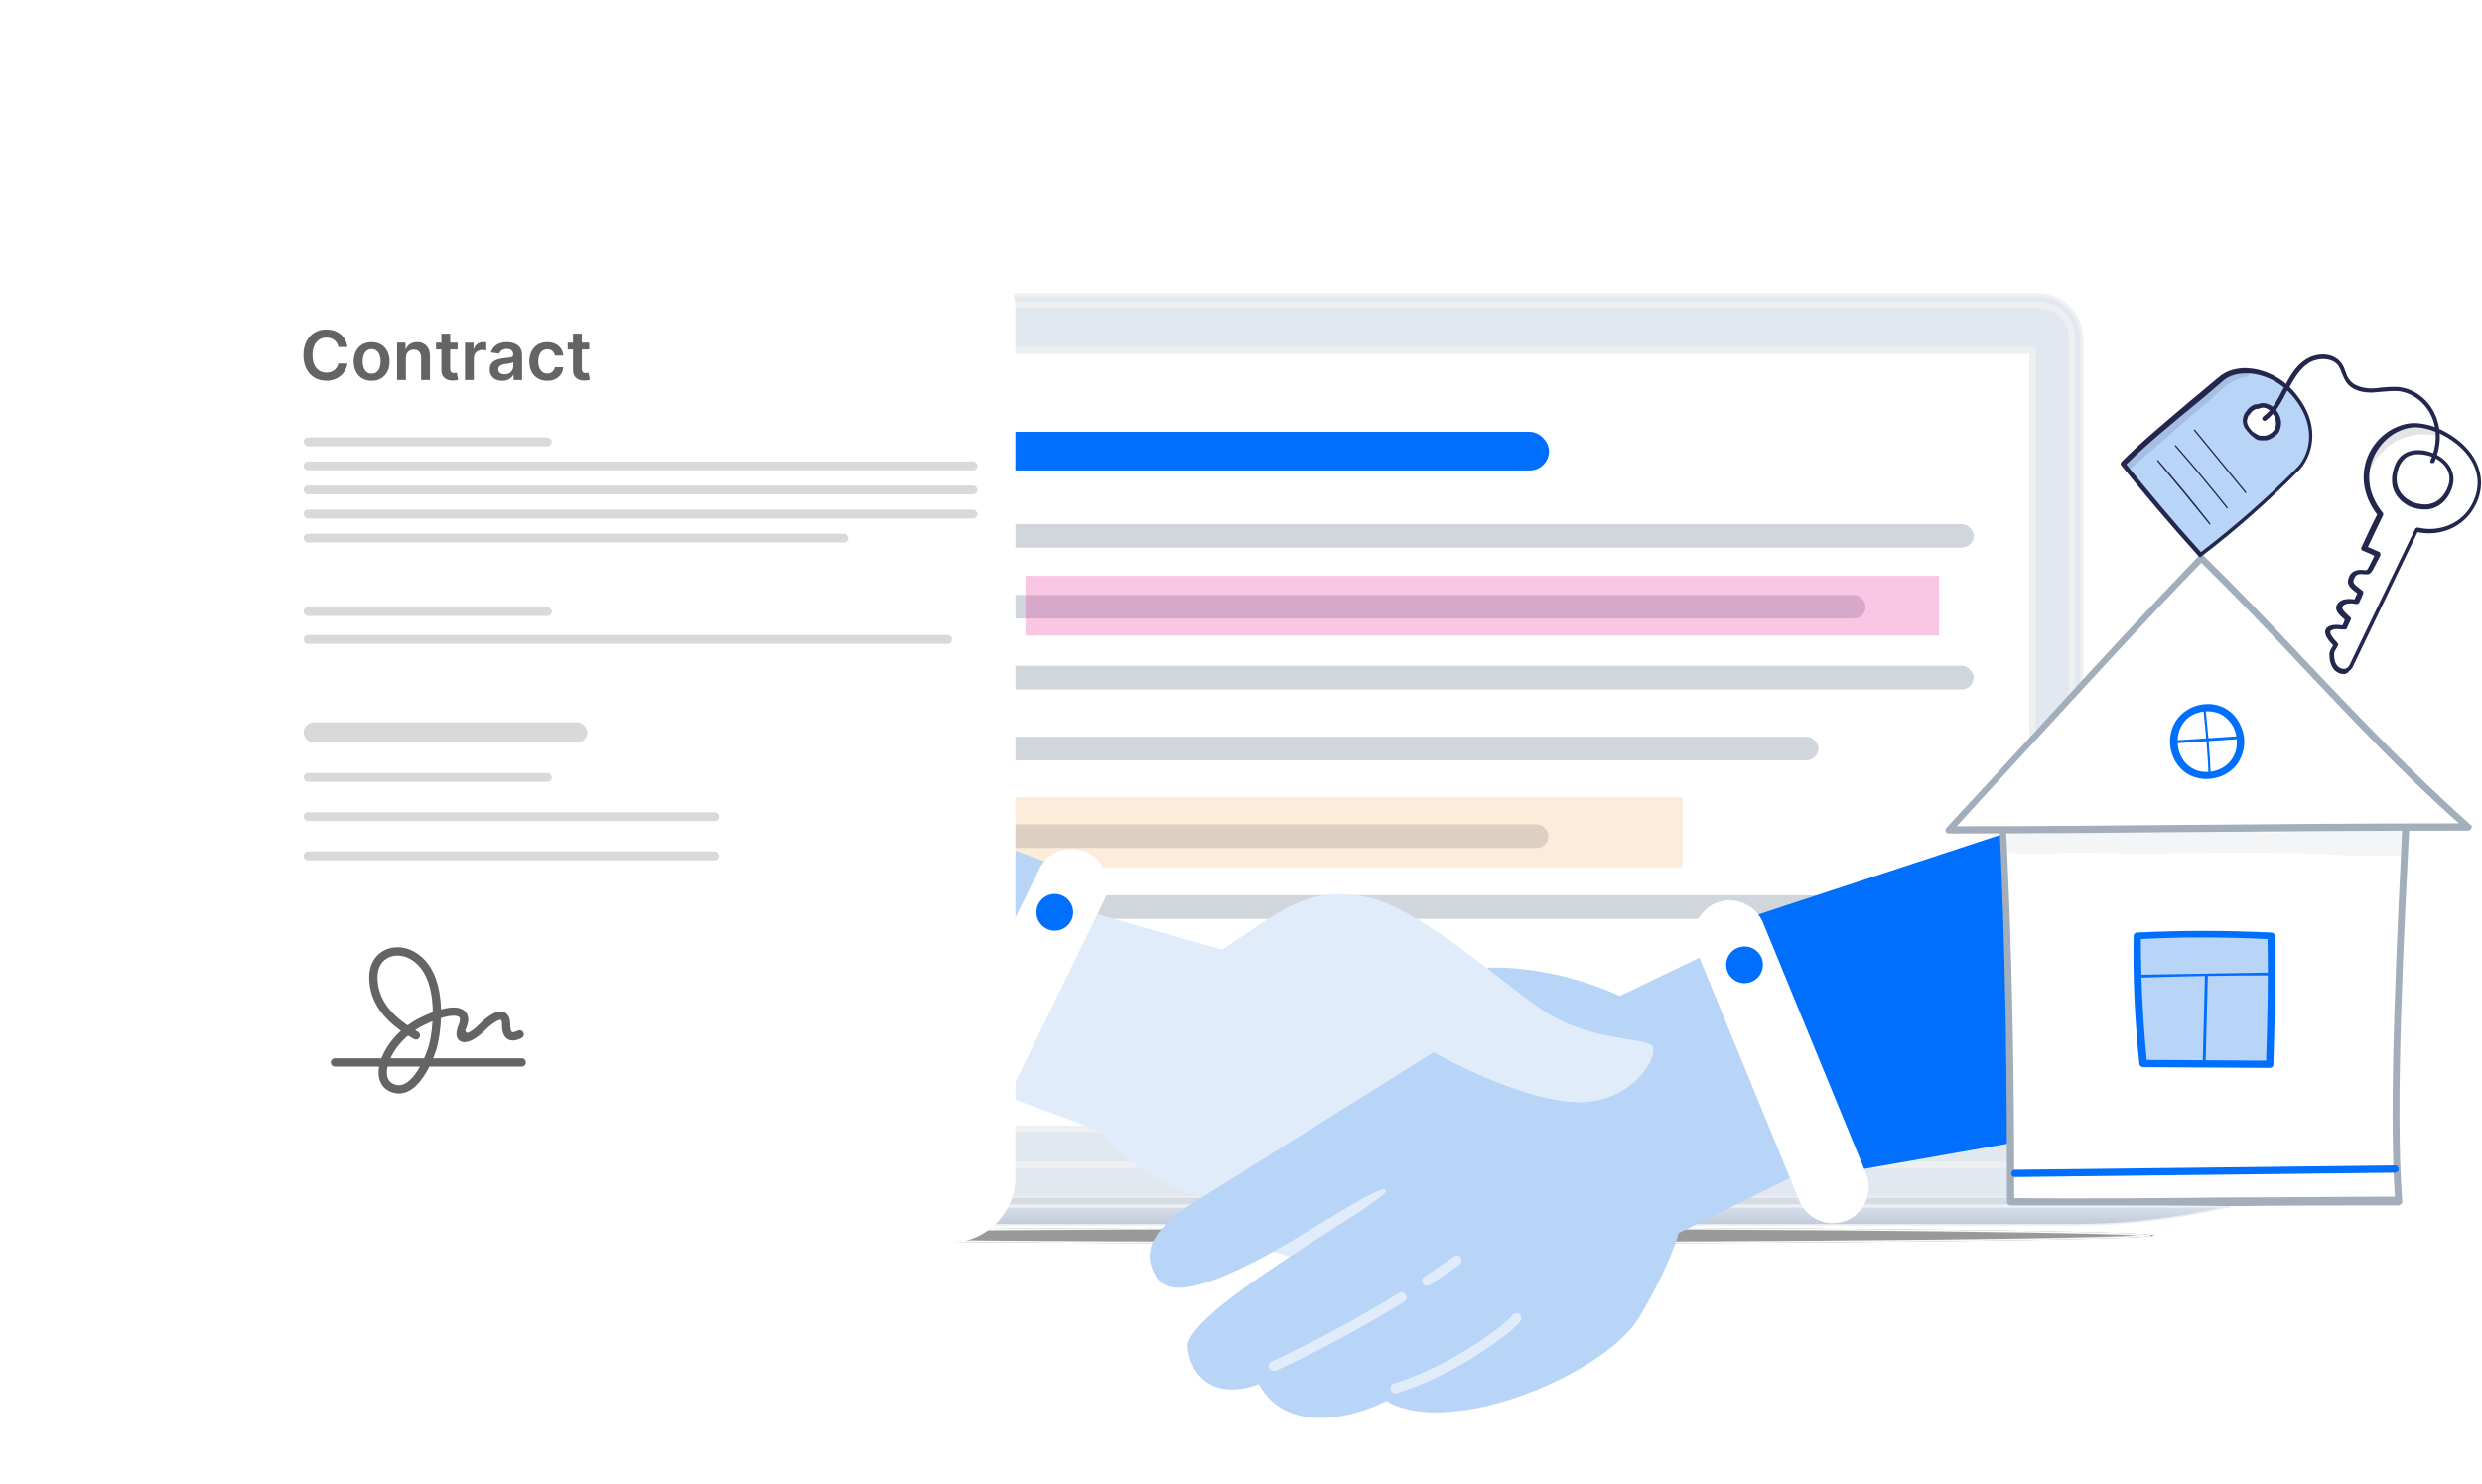 <svg width="644" height="385" viewBox="0 0 644 385" fill="none" xmlns="http://www.w3.org/2000/svg">
<g opacity="0.4" filter="url(#filter0_f_8954_44475)">
<ellipse cx="366.125" cy="320.632" rx="192.763" ry="2.13" fill="black"/>
<path d="M174.326 320.632C174.344 320.63 174.362 320.628 174.381 320.626C175.033 320.555 176.007 320.485 177.29 320.416C179.855 320.277 183.639 320.143 188.516 320.016C198.269 319.761 212.382 319.532 229.824 319.339C264.706 318.954 312.896 318.715 366.125 318.715C419.355 318.715 467.545 318.954 502.427 319.339C519.868 319.532 533.982 319.761 543.735 320.016C548.611 320.143 552.396 320.277 554.961 320.416C556.244 320.485 557.218 320.555 557.87 320.626C557.889 320.628 557.907 320.63 557.925 320.632C557.907 320.634 557.889 320.636 557.87 320.638C557.218 320.709 556.244 320.779 554.961 320.849C552.396 320.987 548.611 321.121 543.735 321.248C533.982 321.503 519.868 321.733 502.427 321.925C467.545 322.311 419.355 322.549 366.125 322.549C312.896 322.549 264.706 322.311 229.824 321.925C212.382 321.733 198.269 321.503 188.516 321.248C183.639 321.121 179.855 320.987 177.29 320.849C176.007 320.779 175.033 320.709 174.381 320.638C174.362 320.636 174.344 320.634 174.326 320.632Z" stroke="#EDEFF1" stroke-width="0.426"/>
</g>
<path d="M193.384 88.039C193.384 81.686 198.534 76.537 204.886 76.537H528.643C534.995 76.537 540.145 81.686 540.145 88.039V310.409C540.145 311.114 539.572 311.687 538.867 311.687H194.662C193.956 311.687 193.384 311.114 193.384 310.409V88.039Z" fill="#E2E8F0" stroke="#EDEFF1" stroke-width="0.852"/>
<path d="M195.94 87.613C195.94 82.907 199.754 79.093 204.46 79.093H529.069C533.774 79.093 537.589 82.907 537.589 87.613V302.315H195.94V87.613Z" fill="#E2E8F0" stroke="#EDEFF1" stroke-width="1.704"/>
<rect x="204.885" y="91.021" width="322.479" height="201.922" fill="white" stroke="#EDEFF1" stroke-width="1.704"/>
<path d="M151.423 311.261C151.423 310.908 151.709 310.622 152.062 310.622H579.762C580.115 310.622 580.401 310.908 580.401 311.261V312.752H151.423V311.261Z" fill="#E2E8F0"/>
<path d="M151.423 311.261C151.423 310.908 151.709 310.622 152.062 310.622H579.762C580.115 310.622 580.401 310.908 580.401 311.261V312.752H151.423V311.261Z" fill="url(#paint0_linear_8954_44475)"/>
<path d="M151.423 311.261C151.423 310.908 151.709 310.622 152.062 310.622H579.762C580.115 310.622 580.401 310.908 580.401 311.261V312.752H151.423V311.261Z" stroke="#EDEFF1" stroke-width="0.426"/>
<path d="M156 313.811L153.15 313.178H578.48L571.901 314.505C560.825 316.739 549.554 317.864 538.255 317.864H192.919C180.502 317.864 168.122 316.505 156 313.811Z" fill="#E2E8F0"/>
<path d="M156 313.811L153.15 313.178H578.48L571.901 314.505C560.825 316.739 549.554 317.864 538.255 317.864H192.919C180.502 317.864 168.122 316.505 156 313.811Z" fill="url(#paint1_linear_8954_44475)"/>
<path d="M156 313.811L153.15 313.178H578.48L571.901 314.505C560.825 316.739 549.554 317.864 538.255 317.864H192.919C180.502 317.864 168.122 316.505 156 313.811Z" stroke="#EDEFF1" stroke-width="0.426"/>
<path d="M336.943 312.752C336.104 312.752 335.563 312.681 335.217 312.564C334.88 312.451 334.746 312.301 334.683 312.143C334.61 311.963 334.611 311.736 334.628 311.422C334.629 311.395 334.63 311.368 334.632 311.34C334.644 311.125 334.657 310.88 334.639 310.622H397.609C397.591 310.88 397.604 311.125 397.616 311.34C397.618 311.368 397.619 311.395 397.621 311.422C397.637 311.736 397.638 311.963 397.566 312.143C397.502 312.301 397.368 312.451 397.032 312.564C396.685 312.681 396.144 312.752 395.305 312.752H336.943Z" fill="#E2E8F0"/>
<path d="M336.943 312.752C336.104 312.752 335.563 312.681 335.217 312.564C334.88 312.451 334.746 312.301 334.683 312.143C334.61 311.963 334.611 311.736 334.628 311.422C334.629 311.395 334.63 311.368 334.632 311.34C334.644 311.125 334.657 310.88 334.639 310.622H397.609C397.591 310.88 397.604 311.125 397.616 311.34C397.618 311.368 397.619 311.395 397.621 311.422C397.637 311.736 397.638 311.963 397.566 312.143C397.502 312.301 397.368 312.451 397.032 312.564C396.685 312.681 396.144 312.752 395.305 312.752H336.943Z" fill="url(#paint2_linear_8954_44475)"/>
<path d="M336.943 312.752C336.104 312.752 335.563 312.681 335.217 312.564C334.88 312.451 334.746 312.301 334.683 312.143C334.61 311.963 334.611 311.736 334.628 311.422C334.629 311.395 334.63 311.368 334.632 311.34C334.644 311.125 334.657 310.88 334.639 310.622H397.609C397.591 310.88 397.604 311.125 397.616 311.34C397.618 311.368 397.619 311.395 397.621 311.422C397.637 311.736 397.638 311.963 397.566 312.143C397.502 312.301 397.368 312.451 397.032 312.564C396.685 312.681 396.144 312.752 395.305 312.752H336.943Z" stroke="#EDEFF1" stroke-width="0.426"/>
<path fill-rule="evenodd" clip-rule="evenodd" d="M299.881 252.232C297.239 248.85 293.538 247.56 290.384 248.271C287.177 248.994 284.765 251.742 284.765 255.863C284.765 262.208 288.545 266.591 292.988 269.764C290.84 271.717 289.208 273.99 288.234 276.196C288.131 276.429 288.035 276.662 287.947 276.896H275.881C275.286 276.896 274.804 277.379 274.804 277.974C274.804 278.57 275.286 279.053 275.881 279.053H287.338C287.189 279.893 287.154 280.71 287.252 281.48C287.466 283.154 288.32 284.601 289.936 285.411C291.658 286.273 293.316 286.196 294.788 285.511C296.207 284.85 297.404 283.652 298.381 282.345C299.146 281.321 299.815 280.176 300.379 279.053H324.339C324.934 279.053 325.416 278.57 325.416 277.974C325.416 277.379 324.934 276.896 324.339 276.896H301.357C301.733 275.976 302.021 275.149 302.216 274.517C302.701 272.936 303.267 269.911 303.388 266.466C303.621 266.393 303.847 266.326 304.065 266.266C305.54 265.862 306.607 265.785 307.306 265.897C307.979 266.005 308.17 266.252 308.241 266.427C308.343 266.677 308.376 267.206 307.998 268.125C307.513 269.307 307.266 270.389 307.5 271.254C307.631 271.736 307.915 272.159 308.365 272.429C308.79 272.684 309.259 272.739 309.667 272.713C310.459 272.664 311.326 272.292 312.124 271.811C312.948 271.314 313.807 270.633 314.601 269.838C315.316 269.122 316.049 268.469 316.739 267.958C317.444 267.435 318.041 267.107 318.487 266.975C318.705 266.91 318.837 266.906 318.903 266.915C318.948 266.92 318.957 266.929 318.962 266.934C319.007 266.977 319.223 267.269 319.223 268.266C319.223 270.115 319.716 271.567 321.044 272.1C321.646 272.341 322.267 272.314 322.792 272.205C323.32 272.095 323.833 271.883 324.282 271.659C324.814 271.392 325.029 270.744 324.764 270.211C324.498 269.679 323.851 269.463 323.319 269.729C322.96 269.909 322.632 270.035 322.352 270.093C322.069 270.152 321.916 270.125 321.844 270.097C321.82 270.087 321.377 269.912 321.377 268.266C321.377 267.107 321.154 266.048 320.451 265.376C319.675 264.634 318.67 264.67 317.874 264.907C317.075 265.144 316.242 265.642 315.458 266.224C314.659 266.816 313.845 267.545 313.078 268.312C312.392 269 311.669 269.567 311.013 269.963C310.863 270.053 310.722 270.132 310.589 270.199C310.065 270.467 309.597 270.052 309.784 269.494C309.839 269.33 309.907 269.149 309.99 268.947C310.46 267.803 310.648 266.626 310.236 265.613C309.793 264.525 308.801 263.952 307.647 263.767C306.518 263.586 305.113 263.743 303.497 264.186C303.465 264.194 303.433 264.203 303.4 264.212C303.295 260.103 302.452 255.523 299.881 252.232ZM299.016 276.896C299.532 275.733 299.919 274.657 300.157 273.882C300.544 272.624 301.023 270.167 301.194 267.276C300.422 267.598 299.593 267.979 298.707 268.423C298 268.777 297.326 269.172 296.686 269.6C296.927 269.744 297.169 269.886 297.414 270.026C297.93 270.322 298.109 270.981 297.814 271.498C297.519 272.015 296.861 272.195 296.345 271.899C295.844 271.612 295.342 271.313 294.843 271.001C292.771 272.782 291.203 274.887 290.282 276.896H299.016ZM289.535 279.053C289.355 279.852 289.309 280.58 289.389 281.207C289.525 282.279 290.02 283.041 290.9 283.481C292.004 284.035 292.972 283.977 293.88 283.554C294.842 283.107 295.782 282.223 296.656 281.053C297.122 280.429 297.552 279.748 297.941 279.053H289.535ZM297.744 266.493C299.007 265.861 300.179 265.341 301.258 264.928C301.257 264.811 301.256 264.694 301.254 264.577C301.188 260.544 300.39 256.384 298.185 253.561C295.981 250.74 293.086 249.873 290.856 250.376C288.679 250.866 286.918 252.702 286.918 255.863C286.918 261.419 290.334 265.338 294.721 268.346C295.658 267.657 296.668 267.032 297.744 266.493Z" fill="#636464"/>
<rect x="252.406" y="112.062" width="149.516" height="10.028" rx="5.014" fill="#006FFD"/>
<rect x="248.533" y="136" width="263.569" height="6.13" rx="3.065" fill="#D1D6DD"/>
<rect x="239.777" y="154.388" width="244.305" height="6.13" rx="3.065" fill="#D1D6DD"/>
<rect x="248.533" y="172.777" width="263.569" height="6.13" rx="3.065" fill="#D1D6DD"/>
<rect x="239.777" y="191.166" width="232.046" height="6.13" rx="3.065" fill="#D1D6DD"/>
<rect x="245.031" y="213.932" width="156.74" height="6.13" rx="3.065" fill="#D1D6DD"/>
<rect x="239.777" y="232.321" width="263.569" height="6.13" rx="3.065" fill="#D1D6DD"/>
<rect x="266.082" y="149.442" width="237.038" height="15.499" fill="#E8178A" fill-opacity="0.24"/>
<rect x="239.644" y="206.878" width="196.924" height="18.234" fill="#F8C07F" fill-opacity="0.3"/>
<g clip-path="url(#clip0_8954_44475)">
<path d="M322.74 322.382L341.948 328.445C341.948 328.445 392.073 326.038 401.144 328.445C410.169 330.852 422.851 322.058 410.817 307.617C398.83 293.177 381.011 266.888 379.252 266.333C377.493 265.777 333.015 277.302 331.858 280.125C330.701 282.902 322.74 322.382 322.74 322.382Z" fill="#E1ECFB"/>
<path d="M444.651 246.755L420.306 258.465C401.608 249.995 386.01 251.152 386.01 251.152L371.94 272.998L312.651 310.163C297.979 319.096 296.359 325.02 299.923 331.222C303.441 337.424 314.688 332.842 325.888 327.242C337.042 321.642 359.767 305.951 359.675 309.006C359.582 312.061 307.19 340.062 308.162 349.689C308.902 357.141 315.012 363.482 326.629 359.224C333.756 372.322 351.159 367.971 359.675 363.574C376.8 373.571 416.742 356.215 425.258 341.96C433.728 327.705 435.533 320.022 435.533 320.022L470.385 302.758L444.651 246.755Z" fill="#B8D4F7"/>
<path d="M281.872 236.434L317.048 246.431C331.997 236.804 338.662 229.815 354.213 232.731C369.764 235.647 392.952 258.465 403.644 264.158C414.289 269.851 425.536 269.341 428.405 271.193C431.275 273.044 423.777 286.883 408.365 286.003C392.952 285.124 371.94 273.044 371.94 273.044L312.651 310.21C297.192 308.636 286.177 293.779 286.177 293.779L258.453 283.55L281.872 236.434Z" fill="#E1ECFB"/>
<path d="M196.248 195.982L274.189 224.724L241.745 288.225L196.757 277.163L196.248 195.982Z" fill="#B8D4F7"/>
<path d="M286.456 233.703L255.585 296.926C253.364 301.601 247.763 303.545 243.089 301.277C238.414 299.055 236.47 293.455 238.738 288.781L269.609 225.604C271.831 220.929 277.431 218.985 282.106 221.253C286.734 223.475 288.678 229.075 286.456 233.703Z" fill="white"/>
<path d="M273.701 241.525C276.334 241.515 278.459 239.372 278.449 236.739C278.438 234.106 276.296 231.98 273.663 231.991C271.03 232.001 268.904 234.144 268.915 236.777C268.925 239.41 271.068 241.536 273.701 241.525Z" fill="#006FFD"/>
<path d="M527.314 213.94L452.983 238.378L481.216 303.776L528.842 295.399L527.314 213.94Z" fill="#006FFD"/>
<path d="M440.115 246.524L466.867 311.598C468.811 316.365 474.272 318.679 479.039 316.782C483.806 314.838 486.121 309.376 484.223 304.609L457.471 239.488C455.527 234.721 450.066 232.407 445.299 234.305C440.532 236.295 438.217 241.71 440.115 246.524Z" fill="white"/>
<path d="M455.527 254.193C457.629 252.608 458.048 249.619 456.463 247.516C454.879 245.414 451.889 244.995 449.787 246.58C447.685 248.165 447.265 251.154 448.85 253.256C450.435 255.358 453.424 255.778 455.527 254.193Z" fill="#006FFD"/>
<path d="M370.367 333.721C369.904 333.768 369.441 333.536 369.163 333.12C368.793 332.518 368.932 331.731 369.533 331.315C374.393 328.167 377.17 326.085 377.217 326.085C377.818 325.668 378.605 325.807 379.022 326.362C379.438 326.964 379.299 327.751 378.744 328.167C378.698 328.167 375.874 330.25 370.922 333.49C370.783 333.629 370.598 333.675 370.367 333.721Z" fill="#E1ECFB"/>
<path d="M330.563 355.799C330.054 355.845 329.498 355.567 329.267 355.058C328.943 354.41 329.267 353.623 329.915 353.346C340.976 348.208 352.131 342.238 362.961 335.573C363.563 335.203 364.396 335.388 364.766 335.989C365.136 336.591 364.951 337.424 364.35 337.795C353.427 344.506 342.226 350.569 331.026 355.752C330.84 355.706 330.702 355.752 330.563 355.799Z" fill="#E1ECFB"/>
<path d="M362.176 361.584C361.574 361.63 361.019 361.26 360.834 360.658C360.602 359.964 361.019 359.224 361.713 359.038C377.588 354.086 391.335 343.024 392.353 341.405C392.723 340.803 393.556 340.618 394.158 340.988C394.759 341.358 394.945 342.145 394.574 342.747C393.186 345.061 378.699 356.493 362.454 361.538C362.361 361.584 362.269 361.584 362.176 361.584Z" fill="#E1ECFB"/>
</g>
<path d="M622.346 311.689C589.296 311.689 554.735 312.256 521.684 311.878C521.684 278.827 521.307 244.833 519.418 208.005C549.636 207.25 587.03 206.872 624.802 206.494C622.724 243.322 620.647 287.326 622.346 311.689Z" fill="white"/>
<path d="M539.817 312.823C533.773 312.823 527.73 312.823 521.686 312.823C521.12 312.823 520.742 312.445 520.742 311.879C520.742 282.606 520.553 247.289 518.476 208.006C518.476 207.817 518.476 207.439 518.664 207.251C518.853 207.062 519.042 206.873 519.231 206.873C547.56 206.117 581.366 205.929 617.249 205.551H624.615C624.804 205.551 625.181 205.74 625.37 205.928C625.559 206.117 625.559 206.306 625.559 206.684C623.67 242.567 621.404 287.138 623.293 311.69C623.293 311.879 623.293 312.256 623.104 312.445C622.915 312.634 622.726 312.634 622.348 312.823C608.184 312.823 593.642 312.823 579.288 313.012C566.446 312.823 553.037 312.823 539.817 312.823ZM522.63 310.934C541.328 311.123 560.591 310.934 579.477 310.746C593.264 310.746 607.617 310.557 621.404 310.557C619.704 286.005 621.971 242.567 623.67 207.251H617.249C581.744 207.628 548.315 207.817 520.175 208.573C522.253 247.478 522.63 282.039 522.63 310.934Z" fill="#A3AEBB"/>
<path d="M640.669 214.427C592.51 214.427 549.261 215.183 505.635 215.183C526.787 192.519 549.639 167.023 571.169 144.549C593.643 166.646 615.362 192.331 640.669 214.427Z" fill="white"/>
<path d="M505.631 216.316C505.253 216.316 504.875 216.127 504.875 215.749C504.686 215.371 504.875 214.994 505.064 214.805C512.996 206.306 521.306 197.241 529.427 188.364C543.025 173.445 557.189 158.147 570.598 144.171C570.787 143.982 570.976 143.982 571.165 143.982C571.354 143.982 571.731 143.982 571.731 144.171C580.419 152.67 588.918 161.546 597.794 170.989C611.581 185.532 625.745 200.451 641.043 214.049C641.421 214.238 641.421 214.616 641.232 214.994C641.043 215.371 640.665 215.56 640.287 215.56C615.547 215.56 592.128 215.749 569.465 215.938C547.746 216.127 526.783 216.316 505.631 216.316ZM571.165 146.06C557.756 159.847 543.969 174.955 530.56 189.498C523.006 197.807 515.074 206.306 507.708 214.427C528.294 214.427 548.313 214.238 569.654 214.049C591.562 213.86 614.225 213.672 638.021 213.672C623.29 200.64 609.692 186.098 596.472 172.122C587.784 162.868 579.663 154.37 571.165 146.06Z" fill="#A3AEBB"/>
<path d="M588.924 276.185C577.97 276.185 567.016 275.996 556.062 275.996C554.929 264.853 554.363 253.899 554.551 242.756C565.883 242.19 577.215 242.19 589.302 242.756C589.49 253.71 589.49 264.286 588.924 276.185Z" fill="#B8D4F7"/>
<path d="M588.924 277.129L556.062 276.94C555.685 276.94 555.118 276.562 555.118 276.185C553.796 263.531 553.418 252.955 553.607 242.945C553.607 242.379 553.985 242.001 554.551 242.001C565.883 241.435 577.215 241.435 589.302 242.001C589.868 242.001 590.246 242.379 590.246 242.945C590.435 253.522 590.246 264.098 589.868 276.374C589.868 276.751 589.49 277.129 588.924 277.129ZM557.007 275.052L587.98 275.24C588.357 263.72 588.546 253.71 588.357 243.701C576.837 243.134 566.072 243.134 555.496 243.701C555.496 253.144 555.873 263.153 557.007 275.052Z" fill="#006FFD"/>
<path d="M577.417 184.966C573.64 182.51 567.974 183.644 565.33 187.421C562.686 191.198 563.819 197.053 567.407 199.697C570.995 202.341 576.85 201.396 579.494 197.808C582.327 194.031 581.949 187.987 577.417 184.966Z" fill="white"/>
<path d="M572.5 202.152C570.612 202.152 568.534 201.585 567.023 200.452C562.868 197.43 561.735 191.198 564.757 186.854C567.59 182.699 573.822 181.377 577.977 184.21C580.244 185.721 581.566 187.987 582.132 190.631C582.699 193.275 581.943 196.297 580.432 198.374C578.544 200.83 575.522 202.152 572.5 202.152ZM572.878 184.588C570.234 184.588 567.59 185.721 566.268 187.987C564.002 191.387 564.946 196.675 568.156 198.941C571.367 201.396 576.655 200.452 578.921 197.241C580.244 195.542 580.621 193.275 580.244 191.009C579.866 188.743 578.733 187.043 576.844 185.721C575.711 184.965 574.2 184.588 572.878 184.588Z" fill="#006FFD"/>
<path d="M555.299 253.71C555.11 253.71 554.921 253.521 554.921 253.332C554.921 253.143 555.11 252.955 555.299 252.955C566.441 252.766 577.773 252.577 589.104 252.388C589.293 252.388 589.482 252.577 589.482 252.766C589.482 252.955 589.293 253.143 589.104 253.143C577.962 253.143 566.63 253.332 555.299 253.71Z" fill="#006FFD"/>
<path d="M571.919 275.996C571.73 275.996 571.541 275.807 571.541 275.618L572.108 253.144C572.108 252.955 572.296 252.766 572.485 252.766C572.674 252.766 572.863 252.955 572.863 253.144L572.297 275.618C572.108 275.807 572.108 275.996 571.919 275.996Z" fill="#006FFD"/>
<path d="M573.446 201.962C573.257 201.962 573.068 201.773 573.068 201.584C572.879 195.918 572.313 190.064 571.746 184.398C571.746 184.209 571.935 184.02 571.935 184.02C572.124 184.02 572.313 184.209 572.313 184.209C572.879 189.875 573.446 195.73 573.635 201.584C573.635 201.773 573.635 201.962 573.446 201.962Z" fill="#006FFD"/>
<path d="M564.38 192.897C564.191 192.897 564.002 192.708 564.002 192.519C564.002 192.33 564.191 192.141 564.38 192.141L581.377 191.008C581.566 191.008 581.755 191.197 581.755 191.386C581.755 191.575 581.566 191.764 581.377 191.764L564.38 192.897Z" fill="#006FFD"/>
<path d="M522.82 305.457C522.254 305.457 521.876 305.08 521.876 304.513C521.876 303.946 522.254 303.569 522.82 303.569L621.405 302.436C621.972 302.436 622.349 302.813 622.349 303.38C622.349 303.946 621.972 304.324 621.405 304.324L522.82 305.457Z" fill="#006FFD"/>
<g opacity="0.129">
<path d="M624.623 218.204C624.434 217.826 624.245 217.449 624.056 217.26C624.056 215.938 623.112 214.616 621.601 214.616C618.201 214.993 614.613 214.616 611.214 214.805C607.814 214.805 604.226 215.182 600.826 215.56C600.071 215.56 599.315 215.56 598.56 215.938C597.616 215.938 596.86 215.938 595.916 215.938C590.25 216.127 584.773 215.938 579.108 215.938C570.609 215.938 562.11 216.127 553.611 216.127C548.701 216.127 543.791 215.749 538.88 215.938C533.404 215.938 528.115 216.693 522.639 216.127C519.05 215.749 518.672 221.226 522.261 221.415C528.493 221.981 534.537 221.226 540.769 221.226C553.8 221.792 566.832 221.415 579.863 221.226C585.34 221.226 590.817 221.415 596.294 221.415C603.848 221.792 611.403 222.17 619.146 221.981C619.524 221.981 619.901 221.981 620.09 221.981C620.279 221.981 620.468 221.981 620.657 221.981C621.412 222.17 621.979 221.981 622.734 221.981C624.056 221.037 625 219.526 624.623 218.204Z" fill="#A3AEBB"/>
</g>
<path d="M596.468 121.491C599.356 118.483 602.123 111.022 595.746 102.96C590.091 95.741 580.825 94.417 576.132 98.388C569.033 104.404 557.481 113.79 550.863 120.408C557.12 128.23 563.618 135.931 570.958 143.993C580.103 137.134 588.526 129.673 596.468 121.491ZM587.804 113.67C587.564 113.67 587.203 113.67 586.962 113.67C586.842 113.67 586.842 113.67 586.721 113.67C586.721 113.67 586.721 113.67 586.842 113.67C586.842 113.67 586.842 113.67 586.962 113.67C587.082 113.67 587.082 113.67 586.842 113.67C586.721 113.67 586.601 113.67 586.481 113.67C585.879 113.67 585.398 113.309 584.916 112.948C584.074 112.466 583.472 111.624 582.991 110.782C582.63 110.3 582.389 109.579 582.51 109.097C582.51 108.496 582.75 107.894 583.111 107.292C583.232 107.172 583.232 107.172 583.352 107.052L583.593 106.811C583.833 106.57 583.954 106.33 584.194 106.209C584.676 105.848 585.157 105.608 585.759 105.608C585.879 105.608 585.879 105.608 585.999 105.608C585.999 105.608 586.12 105.608 586.12 105.487C587.203 104.886 588.647 105.487 589.609 106.33C590.331 107.052 590.933 108.014 591.174 109.097C591.294 109.699 591.294 110.18 591.174 110.782C591.174 111.022 591.053 111.263 591.053 111.504C590.933 111.865 590.812 112.105 590.451 112.466C589.73 113.068 588.767 113.549 587.804 113.67Z" fill="#B8D4F7"/>
<path d="M570.965 144.595C570.845 144.595 570.604 144.474 570.484 144.354C562.663 135.69 555.924 127.628 550.389 120.769C550.148 120.529 550.269 120.168 550.389 119.927C555.202 114.994 562.662 108.857 569.16 103.322C571.567 101.396 573.733 99.471 575.658 97.907C577.704 96.102 580.712 95.26 583.961 95.621C588.533 96.102 592.985 98.629 595.994 102.6C602.852 111.384 599.363 119.085 596.595 121.973C588.654 130.035 580.11 137.615 571.086 144.474C571.326 144.595 571.206 144.595 570.965 144.595ZM551.713 120.529C557.127 127.147 563.505 134.968 571.086 143.271C579.87 136.533 588.293 129.192 596.114 121.251C598.641 118.603 601.769 111.624 595.392 103.442C592.504 99.712 588.413 97.426 584.081 96.944C581.073 96.704 578.426 97.305 576.621 98.99C574.695 100.674 572.53 102.479 570.123 104.525C563.746 109.699 556.526 115.716 551.713 120.529ZM586.969 114.272H586.849C586.728 114.272 586.608 114.272 586.488 114.272C585.886 114.272 585.164 113.911 584.683 113.429C583.961 112.948 583.239 112.106 582.517 111.143C582.276 110.782 581.915 109.94 581.915 108.977C582.036 108.135 582.276 107.413 582.637 106.932C582.757 106.811 582.757 106.811 582.878 106.691C582.998 106.571 582.998 106.45 583.118 106.33C583.359 106.089 583.479 105.849 583.84 105.608C584.442 105.127 585.044 104.886 585.645 104.886H585.766C585.766 104.886 585.766 104.886 585.886 104.886C587.21 104.164 589.015 104.886 590.098 105.849C590.94 106.691 591.542 107.774 591.782 108.857C591.903 109.458 591.903 110.06 591.782 110.662C591.782 110.902 591.662 111.143 591.542 111.504C591.421 111.985 591.18 112.346 590.819 112.707C590.098 113.429 589.135 114.031 588.052 114.272C587.691 114.272 587.33 114.272 586.969 114.272ZM583.84 107.413C583.84 107.413 583.84 107.533 583.72 107.533C583.6 107.654 583.6 107.654 583.479 107.774C583.239 108.135 583.118 108.616 582.998 109.218C582.998 109.579 583.118 110.06 583.359 110.541C583.84 111.384 584.442 112.106 585.164 112.467C585.164 112.467 585.164 112.467 585.284 112.467C585.645 112.828 586.127 112.948 586.488 113.068H586.608C586.728 113.068 586.728 113.068 586.849 113.068H586.969C587.21 113.068 587.45 113.068 587.691 113.068C588.533 112.948 589.376 112.467 589.857 111.865C590.098 111.624 590.218 111.384 590.338 111.143C590.459 110.902 590.459 110.782 590.459 110.541C590.579 110.06 590.579 109.579 590.459 109.097C590.338 108.255 589.857 107.293 589.135 106.691C588.413 105.969 587.21 105.488 586.367 105.969C586.367 105.969 586.367 105.969 586.247 105.969C586.127 105.969 586.127 106.089 586.006 106.089H585.766C585.284 106.089 584.923 106.33 584.562 106.571C584.442 106.691 584.201 106.932 584.081 107.052L583.961 107.172C583.961 107.293 583.84 107.413 583.84 107.413ZM583.84 107.052V107.172V107.052Z" fill="#23274D"/>
<path d="M582.646 127.99C582.646 127.99 582.526 127.99 582.526 127.869L569.29 111.745C569.169 111.625 569.29 111.505 569.29 111.505C569.41 111.384 569.53 111.505 569.53 111.505L582.767 127.629C582.887 127.749 582.767 127.869 582.767 127.869C582.767 127.99 582.767 127.99 582.646 127.99Z" fill="#23274D"/>
<path d="M577.845 131.961C577.845 131.961 577.725 131.961 577.725 131.841C573.393 126.426 568.941 121.011 564.369 115.837C564.248 115.717 564.248 115.596 564.369 115.596C564.489 115.476 564.609 115.476 564.609 115.596C569.182 120.771 573.634 126.185 577.966 131.6C578.086 131.72 577.966 131.841 577.966 131.841C577.966 131.961 577.966 131.961 577.845 131.961Z" fill="#23274D"/>
<path d="M573.37 136.171C573.37 136.171 573.25 136.171 573.25 136.051C568.798 130.516 564.345 125.101 559.773 119.686C559.653 119.566 559.653 119.446 559.773 119.446C559.893 119.325 560.014 119.325 560.014 119.446C564.586 124.74 569.159 130.275 573.49 135.81C573.611 135.931 573.49 136.051 573.49 136.051C573.49 136.051 573.49 136.171 573.37 136.171Z" fill="#23274D"/>
<path d="M609.348 173.957C609.95 173.596 610.191 172.994 610.552 172.392C616.087 160.841 621.622 149.289 627.277 137.738C631.369 138.821 635.821 137.738 638.949 135.09C642.078 132.443 643.883 128.111 643.281 124.02C642.559 118.485 637.746 114.153 632.572 111.987C630.406 111.145 628.12 110.543 625.954 110.664C624.51 110.784 623.066 111.265 621.622 111.987C617.892 113.912 615.124 117.522 614.402 121.613C613.56 125.705 614.763 130.157 617.771 133.767C616.327 136.655 614.883 139.663 613.56 142.671C614.643 143.032 615.605 143.513 617.17 144.235C616.568 145.439 615.966 146.522 615.365 147.725C615.124 148.206 614.763 148.808 614.402 148.928C613.801 149.049 611.394 148.086 610.431 150.131C609.589 151.816 610.311 152.418 612.718 154.102C611.996 155.667 611.875 156.148 611.635 156.509C609.709 156.028 607.904 156.389 607.303 157.592C606.581 159.036 609.228 160.359 609.469 160.961C609.228 161.563 608.747 162.525 608.506 163.127C606.581 162.766 604.896 162.766 604.415 163.849C603.813 165.173 606.34 167.339 606.34 167.579C606.34 167.7 605.377 169.264 605.377 169.986C605.377 171.189 605.498 172.513 606.34 173.475C606.821 174.197 608.265 174.679 609.348 173.957ZM622.224 120.531C624.149 116.56 628.842 116.8 632.211 118.605C634.136 119.568 637.626 122.576 635.339 127.389C632.572 133.285 626.796 131.601 625.593 130.999C621.02 128.713 620.419 124.381 622.224 120.531Z" fill="white"/>
<path d="M608.139 174.919C607.177 174.919 606.094 174.437 605.492 173.595C604.77 172.632 604.409 171.429 604.409 169.745C604.409 169.143 604.77 168.421 605.251 167.699C605.251 167.579 605.372 167.579 605.372 167.458C605.251 167.338 605.251 167.338 605.131 167.218C604.289 166.255 602.845 164.691 603.446 163.367C603.928 162.284 605.492 161.923 607.778 162.284C608.019 161.803 608.26 161.322 608.38 160.84C608.26 160.72 608.139 160.6 608.019 160.479C607.177 159.757 605.612 158.434 606.334 156.99C606.936 155.666 608.741 155.185 610.907 155.546C611.027 155.185 611.268 154.824 611.629 153.981C609.583 152.417 608.621 151.575 609.583 149.529C610.546 147.604 612.591 147.845 613.554 147.965C613.674 147.965 613.915 147.965 614.035 147.965C614.276 147.845 614.517 147.363 614.637 147.123L616.081 144.235C614.998 143.754 614.035 143.272 613.073 142.911C612.952 142.911 612.832 142.791 612.712 142.55C612.591 142.43 612.591 142.189 612.712 142.069C614.035 139.181 615.359 136.293 616.803 133.526C613.915 129.795 612.712 125.343 613.554 121.132C614.396 116.8 617.284 113.07 621.135 111.144C622.579 110.422 624.143 109.941 625.587 109.821C627.633 109.7 629.919 110.061 632.566 111.144C637.379 113.19 642.794 117.522 643.636 123.659C644.238 127.87 642.433 132.322 639.064 135.21C635.815 137.978 631.483 138.94 627.272 138.098L610.786 172.392C610.546 172.993 610.185 173.715 609.463 174.197C609.222 174.678 608.621 174.919 608.139 174.919ZM606.334 163.247C605.492 163.247 604.89 163.487 604.65 163.848C604.409 164.45 605.612 165.894 606.094 166.375C606.455 166.857 606.695 166.977 606.695 167.218C606.695 167.458 606.575 167.579 606.334 168.06C606.094 168.421 605.612 169.263 605.612 169.624C605.612 171.068 605.853 172.031 606.455 172.753C607.056 173.475 608.139 173.836 608.982 173.354C609.463 172.993 609.703 172.512 609.944 171.911L626.67 137.256C626.79 137.015 627.031 136.895 627.392 136.895C631.363 137.857 635.574 136.895 638.582 134.368C641.591 131.841 643.275 127.629 642.794 123.899C642.072 118.244 636.898 114.153 632.446 112.227C630.039 111.265 627.994 110.783 626.068 110.904C624.745 111.024 623.421 111.385 621.977 112.107C618.488 113.912 615.84 117.401 614.998 121.372C614.156 125.343 615.359 129.555 618.247 133.044C618.367 133.165 618.367 133.526 618.367 133.646C617.044 136.293 615.72 139.181 614.396 141.949C615.359 142.31 616.322 142.791 617.405 143.272C617.525 143.393 617.645 143.513 617.645 143.633C617.645 143.754 617.645 143.994 617.645 144.115L615.84 147.604C615.6 148.085 615.118 148.928 614.396 149.048C614.156 149.048 613.915 149.048 613.674 149.048C612.471 148.928 611.388 148.807 610.907 150.011C610.305 151.214 610.546 151.455 612.952 153.259C613.193 153.38 613.193 153.741 613.193 153.981C612.471 155.666 612.351 156.027 612.11 156.388C611.99 156.629 611.749 156.749 611.388 156.749C609.703 156.388 608.139 156.629 607.778 157.471C607.538 158.073 608.5 158.915 609.102 159.517C609.463 159.878 609.824 160.118 609.944 160.359C610.064 160.479 610.064 160.72 609.944 160.84L609.824 161.081C609.583 161.683 609.102 162.525 608.982 163.006C608.861 163.247 608.62 163.367 608.26 163.367C607.417 163.367 606.816 163.247 606.334 163.247ZM628.956 132.202C627.392 132.202 626.068 131.721 625.346 131.48C623.06 130.397 621.496 128.592 620.894 126.546C620.413 124.621 620.653 122.455 621.616 120.289C622.338 118.725 623.541 117.642 625.106 117.161C627.151 116.439 629.919 116.8 632.446 118.123C635.334 119.688 637.981 123.057 635.815 127.629C634.251 130.999 631.724 131.961 629.919 132.202C629.558 132.202 629.317 132.202 628.956 132.202ZM627.512 117.883C626.79 117.883 626.189 118.003 625.587 118.123C624.263 118.484 623.421 119.447 622.699 120.65C621.857 122.455 621.616 124.381 622.097 126.065C622.579 127.87 623.902 129.314 625.948 130.277C626.55 130.517 628.114 130.999 629.798 130.878C631.964 130.638 633.769 129.314 634.852 127.028C637.259 122.094 632.927 119.447 631.964 118.966C630.52 118.244 628.956 117.883 627.512 117.883Z" fill="#23274D"/>
<path d="M631.122 120.168C631.001 120.168 631.002 120.168 630.881 120.168C630.641 120.048 630.4 119.687 630.641 119.446C632.325 115.836 632.445 111.625 631.001 108.255C629.437 104.645 626.188 101.998 622.458 101.517C621.135 101.397 619.691 101.517 618.247 101.637C617.404 101.758 616.442 101.758 615.479 101.878C613.674 101.878 610.425 101.637 608.741 99.11C608.259 98.388 608.019 97.666 607.658 96.944C607.417 96.222 607.176 95.621 606.815 95.019C605.251 92.733 601.521 92.733 599.114 94.177C596.587 95.741 595.143 98.509 593.579 101.276L593.459 101.397C592.015 104.164 590.571 107.172 587.924 109.098C587.683 109.338 587.322 109.218 587.081 108.977C586.841 108.737 586.961 108.376 587.202 108.135C589.608 106.33 591.052 103.563 592.376 100.915L592.496 100.795C594.06 97.787 595.625 94.899 598.392 93.214C601.28 91.409 605.612 91.409 607.658 94.418C608.139 95.139 608.38 95.862 608.62 96.583C608.861 97.305 609.102 97.907 609.583 98.509C611.027 100.554 614.155 100.795 615.359 100.795C616.201 100.795 617.164 100.675 618.006 100.554C619.45 100.434 621.014 100.314 622.458 100.434C626.549 100.915 630.28 103.803 631.964 107.894C633.528 111.625 633.408 115.956 631.603 120.048C631.603 120.048 631.362 120.168 631.122 120.168Z" fill="#23274D"/>
<g opacity="0.129">
<path d="M613.681 120.409C613.561 120.649 613.561 120.89 613.681 121.01C613.801 121.492 614.403 121.732 614.884 121.612C615.486 121.492 616.088 119.566 616.328 119.326C616.449 119.085 617.171 118.363 617.171 118.243C617.291 118.122 617.411 118.002 617.652 117.882C618.133 117.28 618.735 116.799 619.216 116.197C619.938 115.595 620.66 115.114 621.382 114.633C621.382 114.633 621.502 114.633 621.502 114.512C621.623 114.512 621.623 114.392 621.743 114.392C624.511 113.309 625.955 112.707 628.482 112.707C627.76 112.707 628.843 112.707 629.324 112.707C629.324 112.707 629.324 112.707 629.444 112.707C630.287 112.707 631.249 112.948 631.971 112.948C633.295 112.707 633.295 110.782 631.971 110.542C629.926 110.301 628 109.82 625.955 110.301C624.15 110.662 622.345 111.384 620.66 112.347C619.818 112.828 619.096 113.429 618.374 114.031C617.652 114.633 616.93 115.355 616.208 116.077C615.967 116.317 615.727 116.558 615.606 116.919C615.005 117.641 614.523 118.483 614.042 119.326C613.922 119.687 613.801 120.048 613.681 120.409Z" fill="#23274D"/>
</g>
<g opacity="0.129">
<path d="M551.582 121.371C552.785 122.093 553.146 121.251 553.989 120.649C553.507 121.01 554.109 120.649 554.229 120.409C554.35 120.288 554.951 119.807 555.673 119.085C560.366 115.234 563.495 112.226 567.225 109.098C569.391 107.052 573.001 104.284 574.324 102.961C575.768 101.637 577.332 100.073 579.739 98.749C580.341 98.509 581.063 98.268 581.664 98.027C581.785 98.027 581.905 98.027 582.025 97.907C582.146 97.907 582.146 97.907 582.266 97.907C584.071 97.907 584.191 95.38 582.386 95.38C581.303 95.501 580.22 95.861 579.258 96.463C579.378 96.463 579.498 96.343 579.498 96.343C577.934 96.944 576.61 97.907 575.287 98.99C573.602 100.314 572.038 102.119 570.955 102.961C568.548 104.766 567.706 105.849 565.54 107.533C563.374 109.338 561.329 111.143 559.163 112.948C557.237 114.633 555.192 116.197 553.267 118.002C552.906 118.363 552.545 118.724 552.063 119.085C551.823 119.326 551.582 119.446 551.462 119.687C550.98 120.288 551.101 121.01 551.582 121.371Z" fill="#23274D"/>
</g>
<g filter="url(#filter1_d_8954_44475)">
<rect x="44.25" y="28.982" width="201.123" height="259.948" rx="17.089" fill="white"/>
<rect x="60.683" y="153.863" width="73.614" height="5.258" rx="2.629" fill="#D9D9D9"/>
<rect x="60.683" y="79.921" width="64.412" height="2.3" rx="1.15" fill="#D9D9D9"/>
<rect x="60.683" y="123.957" width="64.412" height="2.3" rx="1.15" fill="#D9D9D9"/>
<rect x="60.683" y="131.188" width="168.259" height="2.3" rx="1.15" fill="#D9D9D9"/>
<rect x="60.683" y="167.008" width="64.412" height="2.3" rx="1.15" fill="#D9D9D9"/>
<rect x="60.683" y="177.196" width="107.791" height="2.3" rx="1.15" fill="#D9D9D9"/>
<rect x="60.683" y="187.383" width="107.791" height="2.3" rx="1.15" fill="#D9D9D9"/>
<rect x="60.683" y="86.165" width="174.832" height="2.3" rx="1.15" fill="#D9D9D9"/>
<rect x="60.683" y="92.408" width="174.832" height="2.3" rx="1.15" fill="#D9D9D9"/>
<rect x="60.683" y="98.653" width="174.832" height="2.3" rx="1.15" fill="#D9D9D9"/>
<rect x="60.683" y="104.896" width="141.312" height="2.3" rx="1.15" fill="#D9D9D9"/>
<path d="M72.058 56.462H69.693C69.625 56.074 69.501 55.731 69.32 55.431C69.138 55.128 68.913 54.871 68.643 54.66C68.373 54.449 68.066 54.291 67.72 54.185C67.378 54.076 67.01 54.021 66.613 54.021C65.909 54.021 65.285 54.198 64.742 54.552C64.198 54.902 63.772 55.416 63.464 56.095C63.156 56.77 63.002 57.594 63.002 58.568C63.002 59.558 63.156 60.393 63.464 61.072C63.776 61.746 64.202 62.256 64.742 62.602C65.285 62.944 65.907 63.114 66.607 63.114C66.995 63.114 67.357 63.064 67.695 62.962C68.036 62.857 68.342 62.703 68.611 62.501C68.885 62.299 69.115 62.05 69.301 61.755C69.49 61.46 69.621 61.122 69.693 60.743L72.058 60.756C71.969 61.371 71.777 61.949 71.482 62.488C71.191 63.028 70.81 63.504 70.338 63.917C69.866 64.326 69.313 64.647 68.681 64.879C68.049 65.106 67.347 65.22 66.575 65.22C65.437 65.22 64.421 64.957 63.527 64.43C62.634 63.903 61.93 63.142 61.415 62.147C60.901 61.152 60.644 59.959 60.644 58.568C60.644 57.172 60.903 55.979 61.422 54.989C61.94 53.994 62.646 53.233 63.54 52.706C64.434 52.179 65.445 51.915 66.575 51.915C67.296 51.915 67.966 52.017 68.586 52.219C69.206 52.421 69.758 52.718 70.243 53.111C70.728 53.498 71.126 53.975 71.438 54.54C71.754 55.1 71.961 55.741 72.058 56.462ZM78.342 65.233C77.393 65.233 76.571 65.024 75.876 64.607C75.18 64.189 74.64 63.605 74.257 62.855C73.877 62.105 73.688 61.228 73.688 60.224C73.688 59.221 73.877 58.342 74.257 57.588C74.64 56.833 75.18 56.247 75.876 55.83C76.571 55.412 77.393 55.204 78.342 55.204C79.29 55.204 80.112 55.412 80.808 55.83C81.504 56.247 82.041 56.833 82.42 57.588C82.804 58.342 82.996 59.221 82.996 60.224C82.996 61.228 82.804 62.105 82.42 62.855C82.041 63.605 81.504 64.189 80.808 64.607C80.112 65.024 79.29 65.233 78.342 65.233ZM78.354 63.399C78.869 63.399 79.299 63.258 79.644 62.975C79.99 62.688 80.247 62.305 80.416 61.824C80.589 61.344 80.675 60.808 80.675 60.218C80.675 59.624 80.589 59.086 80.416 58.606C80.247 58.121 79.99 57.735 79.644 57.448C79.299 57.162 78.869 57.018 78.354 57.018C77.827 57.018 77.389 57.162 77.039 57.448C76.693 57.735 76.434 58.121 76.261 58.606C76.093 59.086 76.008 59.624 76.008 60.218C76.008 60.808 76.093 61.344 76.261 61.824C76.434 62.305 76.693 62.688 77.039 62.975C77.389 63.258 77.827 63.399 78.354 63.399ZM87.228 59.352V65.043H84.939V55.33H87.127V56.98H87.24C87.464 56.437 87.82 56.005 88.309 55.684C88.802 55.364 89.412 55.204 90.137 55.204C90.807 55.204 91.391 55.347 91.888 55.634C92.39 55.92 92.778 56.336 93.052 56.879C93.33 57.423 93.467 58.083 93.463 58.859V65.043H91.174V59.213C91.174 58.563 91.005 58.056 90.668 57.689C90.335 57.322 89.873 57.139 89.283 57.139C88.882 57.139 88.526 57.227 88.214 57.404C87.907 57.577 87.664 57.828 87.487 58.157C87.314 58.486 87.228 58.884 87.228 59.352ZM100.64 55.33V57.101H95.056V55.33H100.64ZM96.435 53.003H98.724V62.121C98.724 62.429 98.77 62.665 98.863 62.83C98.96 62.99 99.087 63.099 99.243 63.159C99.398 63.218 99.571 63.247 99.761 63.247C99.904 63.247 100.035 63.237 100.153 63.215C100.275 63.194 100.368 63.175 100.431 63.159L100.817 64.948C100.695 64.99 100.52 65.037 100.292 65.087C100.069 65.138 99.795 65.167 99.47 65.176C98.897 65.193 98.38 65.106 97.921 64.916C97.461 64.723 97.097 64.423 96.827 64.019C96.561 63.614 96.431 63.108 96.435 62.501V53.003ZM102.554 65.043V55.33H104.774V56.949H104.875C105.052 56.388 105.356 55.956 105.786 55.653C106.22 55.345 106.715 55.191 107.272 55.191C107.398 55.191 107.539 55.197 107.695 55.21C107.856 55.218 107.988 55.233 108.094 55.254V57.36C107.997 57.326 107.843 57.297 107.632 57.271C107.426 57.242 107.225 57.227 107.031 57.227C106.614 57.227 106.239 57.318 105.906 57.499C105.577 57.676 105.318 57.923 105.128 58.239C104.938 58.555 104.844 58.92 104.844 59.333V65.043H102.554ZM112.236 65.239C111.62 65.239 111.066 65.129 110.573 64.91C110.084 64.687 109.696 64.358 109.409 63.924C109.127 63.489 108.985 62.954 108.985 62.318C108.985 61.77 109.087 61.316 109.289 60.958C109.491 60.6 109.767 60.313 110.117 60.098C110.467 59.883 110.861 59.721 111.3 59.611C111.742 59.497 112.2 59.415 112.672 59.364C113.241 59.305 113.703 59.253 114.057 59.206C114.411 59.156 114.668 59.08 114.828 58.979C114.993 58.873 115.075 58.711 115.075 58.492V58.454C115.075 57.977 114.934 57.609 114.651 57.347C114.369 57.086 113.962 56.955 113.431 56.955C112.87 56.955 112.425 57.078 112.097 57.322C111.772 57.566 111.553 57.855 111.439 58.188L109.302 57.885C109.47 57.295 109.748 56.801 110.136 56.405C110.524 56.005 110.998 55.705 111.559 55.507C112.12 55.305 112.739 55.204 113.418 55.204C113.886 55.204 114.352 55.258 114.816 55.368C115.279 55.478 115.703 55.659 116.087 55.912C116.47 56.161 116.778 56.5 117.01 56.93C117.246 57.36 117.364 57.897 117.364 58.542V65.043H115.163V63.709H115.088C114.948 63.978 114.752 64.231 114.5 64.468C114.251 64.699 113.937 64.887 113.557 65.03C113.182 65.169 112.742 65.239 112.236 65.239ZM112.83 63.557C113.29 63.557 113.688 63.466 114.025 63.285C114.362 63.099 114.622 62.855 114.803 62.551C114.989 62.248 115.081 61.917 115.081 61.559V60.414C115.01 60.473 114.887 60.528 114.714 60.579C114.546 60.629 114.356 60.673 114.145 60.711C113.935 60.749 113.726 60.783 113.519 60.812C113.313 60.842 113.134 60.867 112.982 60.888C112.64 60.935 112.335 61.011 112.065 61.116C111.795 61.221 111.582 61.369 111.426 61.559C111.27 61.744 111.192 61.984 111.192 62.28C111.192 62.701 111.346 63.019 111.654 63.234C111.962 63.449 112.354 63.557 112.83 63.557ZM123.903 65.233C122.933 65.233 122.1 65.02 121.405 64.594C120.713 64.168 120.18 63.58 119.805 62.83C119.434 62.075 119.248 61.207 119.248 60.224C119.248 59.238 119.438 58.367 119.818 57.613C120.197 56.854 120.732 56.264 121.424 55.842C122.119 55.416 122.941 55.204 123.89 55.204C124.678 55.204 125.376 55.349 125.983 55.64C126.594 55.927 127.081 56.333 127.444 56.86C127.806 57.383 128.013 57.994 128.063 58.694H125.875C125.787 58.226 125.576 57.836 125.243 57.524C124.914 57.208 124.474 57.05 123.922 57.05C123.454 57.05 123.043 57.176 122.688 57.429C122.334 57.678 122.058 58.036 121.86 58.505C121.666 58.972 121.569 59.533 121.569 60.187C121.569 60.848 121.666 61.417 121.86 61.894C122.054 62.366 122.326 62.731 122.676 62.988C123.03 63.241 123.445 63.367 123.922 63.367C124.259 63.367 124.56 63.304 124.826 63.178C125.096 63.047 125.321 62.859 125.502 62.615C125.684 62.37 125.808 62.073 125.875 61.723H128.063C128.009 62.41 127.806 63.019 127.456 63.551C127.106 64.078 126.63 64.491 126.027 64.79C125.424 65.085 124.716 65.233 123.903 65.233ZM134.793 55.33V57.101H129.21V55.33H134.793ZM130.588 53.003H132.877V62.121C132.877 62.429 132.924 62.665 133.016 62.83C133.113 62.99 133.24 63.099 133.396 63.159C133.552 63.218 133.725 63.247 133.914 63.247C134.058 63.247 134.188 63.237 134.306 63.215C134.429 63.194 134.521 63.175 134.585 63.159L134.97 64.948C134.848 64.99 134.673 65.037 134.445 65.087C134.222 65.138 133.948 65.167 133.623 65.176C133.05 65.193 132.534 65.106 132.074 64.916C131.615 64.723 131.25 64.423 130.98 64.019C130.715 63.614 130.584 63.108 130.588 62.501V53.003Z" fill="#636464"/>
<path fill-rule="evenodd" clip-rule="evenodd" d="M92.819 216.381C90.177 212.999 86.476 211.709 83.322 212.42C80.115 213.143 77.703 215.891 77.703 220.012C77.703 226.357 81.484 230.74 85.927 233.913C83.778 235.866 82.147 238.139 81.173 240.345C81.07 240.578 80.974 240.811 80.885 241.045H68.819C68.224 241.045 67.742 241.528 67.742 242.123C67.742 242.719 68.224 243.202 68.819 243.202H80.277C80.128 244.041 80.093 244.859 80.191 245.629C80.404 247.303 81.258 248.75 82.875 249.56C84.597 250.422 86.254 250.345 87.727 249.66C89.145 248.999 90.343 247.801 91.319 246.494C92.085 245.469 92.754 244.325 93.317 243.202H117.277C117.872 243.202 118.354 242.719 118.354 242.123C118.354 241.528 117.872 241.045 117.277 241.045H94.296C94.672 240.125 94.96 239.298 95.154 238.665C95.64 237.085 96.206 234.06 96.327 230.615C96.56 230.542 96.785 230.475 97.003 230.415C98.479 230.011 99.546 229.933 100.245 230.046C100.918 230.153 101.109 230.401 101.18 230.576C101.282 230.826 101.315 231.355 100.937 232.274C100.451 233.456 100.205 234.538 100.439 235.403C100.569 235.885 100.854 236.308 101.304 236.578C101.729 236.833 102.197 236.888 102.605 236.862C103.398 236.813 104.265 236.441 105.062 235.96C105.886 235.463 106.745 234.782 107.54 233.987C108.254 233.271 108.988 232.618 109.678 232.107C110.382 231.584 110.979 231.256 111.426 231.123C111.643 231.059 111.776 231.055 111.842 231.064C111.887 231.069 111.895 231.078 111.9 231.083C111.946 231.126 112.162 231.417 112.162 232.415C112.162 234.264 112.655 235.716 113.983 236.249C114.585 236.49 115.205 236.463 115.73 236.354C116.259 236.243 116.771 236.032 117.22 235.808C117.752 235.541 117.968 234.893 117.702 234.36C117.436 233.828 116.789 233.612 116.257 233.878C115.899 234.058 115.57 234.184 115.291 234.242C115.008 234.301 114.854 234.274 114.783 234.246C114.759 234.236 114.315 234.061 114.315 232.415C114.315 231.256 114.093 230.197 113.389 229.524C112.614 228.783 111.609 228.818 110.812 229.056C110.014 229.293 109.181 229.791 108.396 230.373C107.598 230.965 106.783 231.694 106.017 232.461C105.331 233.149 104.608 233.716 103.951 234.112C103.802 234.202 103.66 234.28 103.528 234.348C103.003 234.616 102.535 234.201 102.723 233.642C102.778 233.479 102.845 233.298 102.928 233.096C103.399 231.952 103.587 230.775 103.174 229.762C102.732 228.674 101.74 228.101 100.585 227.915C99.457 227.735 98.052 227.892 96.435 228.334C96.403 228.343 96.371 228.352 96.339 228.361C96.233 224.252 95.391 219.672 92.819 216.381ZM91.954 241.045C92.471 239.882 92.858 238.806 93.096 238.031C93.482 236.773 93.962 234.316 94.133 231.425C93.361 231.747 92.531 232.128 91.645 232.572C90.939 232.926 90.264 233.321 89.624 233.749C89.865 233.893 90.108 234.035 90.352 234.175C90.868 234.471 91.048 235.13 90.752 235.647C90.457 236.164 89.799 236.344 89.283 236.048C88.783 235.761 88.281 235.462 87.782 235.15C85.71 236.931 84.142 239.036 83.22 241.045H91.954ZM82.473 243.202C82.293 244.001 82.247 244.729 82.327 245.356C82.464 246.428 82.959 247.19 83.838 247.63C84.943 248.184 85.91 248.126 86.819 247.703C87.781 247.256 88.721 246.372 89.595 245.202C90.061 244.578 90.49 243.897 90.88 243.202H82.473ZM90.682 230.642C91.945 230.01 93.118 229.49 94.196 229.077C94.196 228.96 94.194 228.843 94.192 228.726C94.126 224.693 93.329 220.533 91.123 217.71C88.919 214.889 86.025 214.022 83.795 214.525C81.618 215.015 79.857 216.851 79.857 220.012C79.857 225.568 83.272 229.487 87.659 232.495C88.597 231.806 89.607 231.181 90.682 230.642Z" fill="#636464"/>
</g>
<defs>
<filter id="filter0_f_8954_44475" x="154.618" y="299.758" width="423.014" height="41.748" filterUnits="userSpaceOnUse" color-interpolation-filters="sRGB">
<feFlood flood-opacity="0" result="BackgroundImageFix"/>
<feBlend mode="normal" in="SourceGraphic" in2="BackgroundImageFix" result="shape"/>
<feGaussianBlur stdDeviation="9.372" result="effect1_foregroundBlur_8954_44475"/>
</filter>
<filter id="filter1_d_8954_44475" x="0.322" y="0.559" width="325.154" height="383.979" filterUnits="userSpaceOnUse" color-interpolation-filters="sRGB">
<feFlood flood-opacity="0" result="BackgroundImageFix"/>
<feColorMatrix in="SourceAlpha" type="matrix" values="0 0 0 0 0 0 0 0 0 0 0 0 0 0 0 0 0 0 127 0" result="hardAlpha"/>
<feOffset dx="18.088" dy="33.592"/>
<feGaussianBlur stdDeviation="31.008"/>
<feComposite in2="hardAlpha" operator="out"/>
<feColorMatrix type="matrix" values="0 0 0 0 0.145 0 0 0 0 0.287 0 0 0 0 0.829 0 0 0 0.1 0"/>
<feBlend mode="normal" in2="BackgroundImageFix" result="effect1_dropShadow_8954_44475"/>
<feBlend mode="normal" in="SourceGraphic" in2="effect1_dropShadow_8954_44475" result="shape"/>
</filter>
<linearGradient id="paint0_linear_8954_44475" x1="151.21" y1="311.687" x2="580.614" y2="311.687" gradientUnits="userSpaceOnUse">
<stop stop-color="#B7C2D0"/>
<stop offset="0.03" stop-color="#CAD4DB"/>
<stop offset="0.062" stop-color="#BECCDE"/>
<stop offset="0.134" stop-color="#B7C2D0" stop-opacity="0.3"/>
<stop offset="0.866" stop-color="#B7C2D0" stop-opacity="0.3"/>
<stop offset="0.942" stop-color="#BECCDE"/>
<stop offset="0.971" stop-color="#CAD4DB"/>
<stop offset="0.996" stop-color="#B7C2D0"/>
</linearGradient>
<linearGradient id="paint1_linear_8954_44475" x1="365.912" y1="312.965" x2="365.912" y2="318.077" gradientUnits="userSpaceOnUse">
<stop stop-color="#D1DBE9" stop-opacity="0.6"/>
<stop offset="1" stop-color="#AAB5C6" stop-opacity="0.6"/>
</linearGradient>
<linearGradient id="paint2_linear_8954_44475" x1="340.66" y1="311.961" x2="392.728" y2="311.961" gradientUnits="userSpaceOnUse">
<stop stop-color="#CFD9E7"/>
<stop offset="0.318" stop-color="#CFD9E7" stop-opacity="0"/>
<stop offset="0.661" stop-color="#CFD9E7" stop-opacity="0"/>
<stop offset="1" stop-color="#CFD9E7"/>
</linearGradient>
<clipPath id="clip0_8954_44475">
<rect width="332.592" height="172.035" fill="white" transform="translate(196.25 195.982)"/>
</clipPath>
</defs>
</svg>